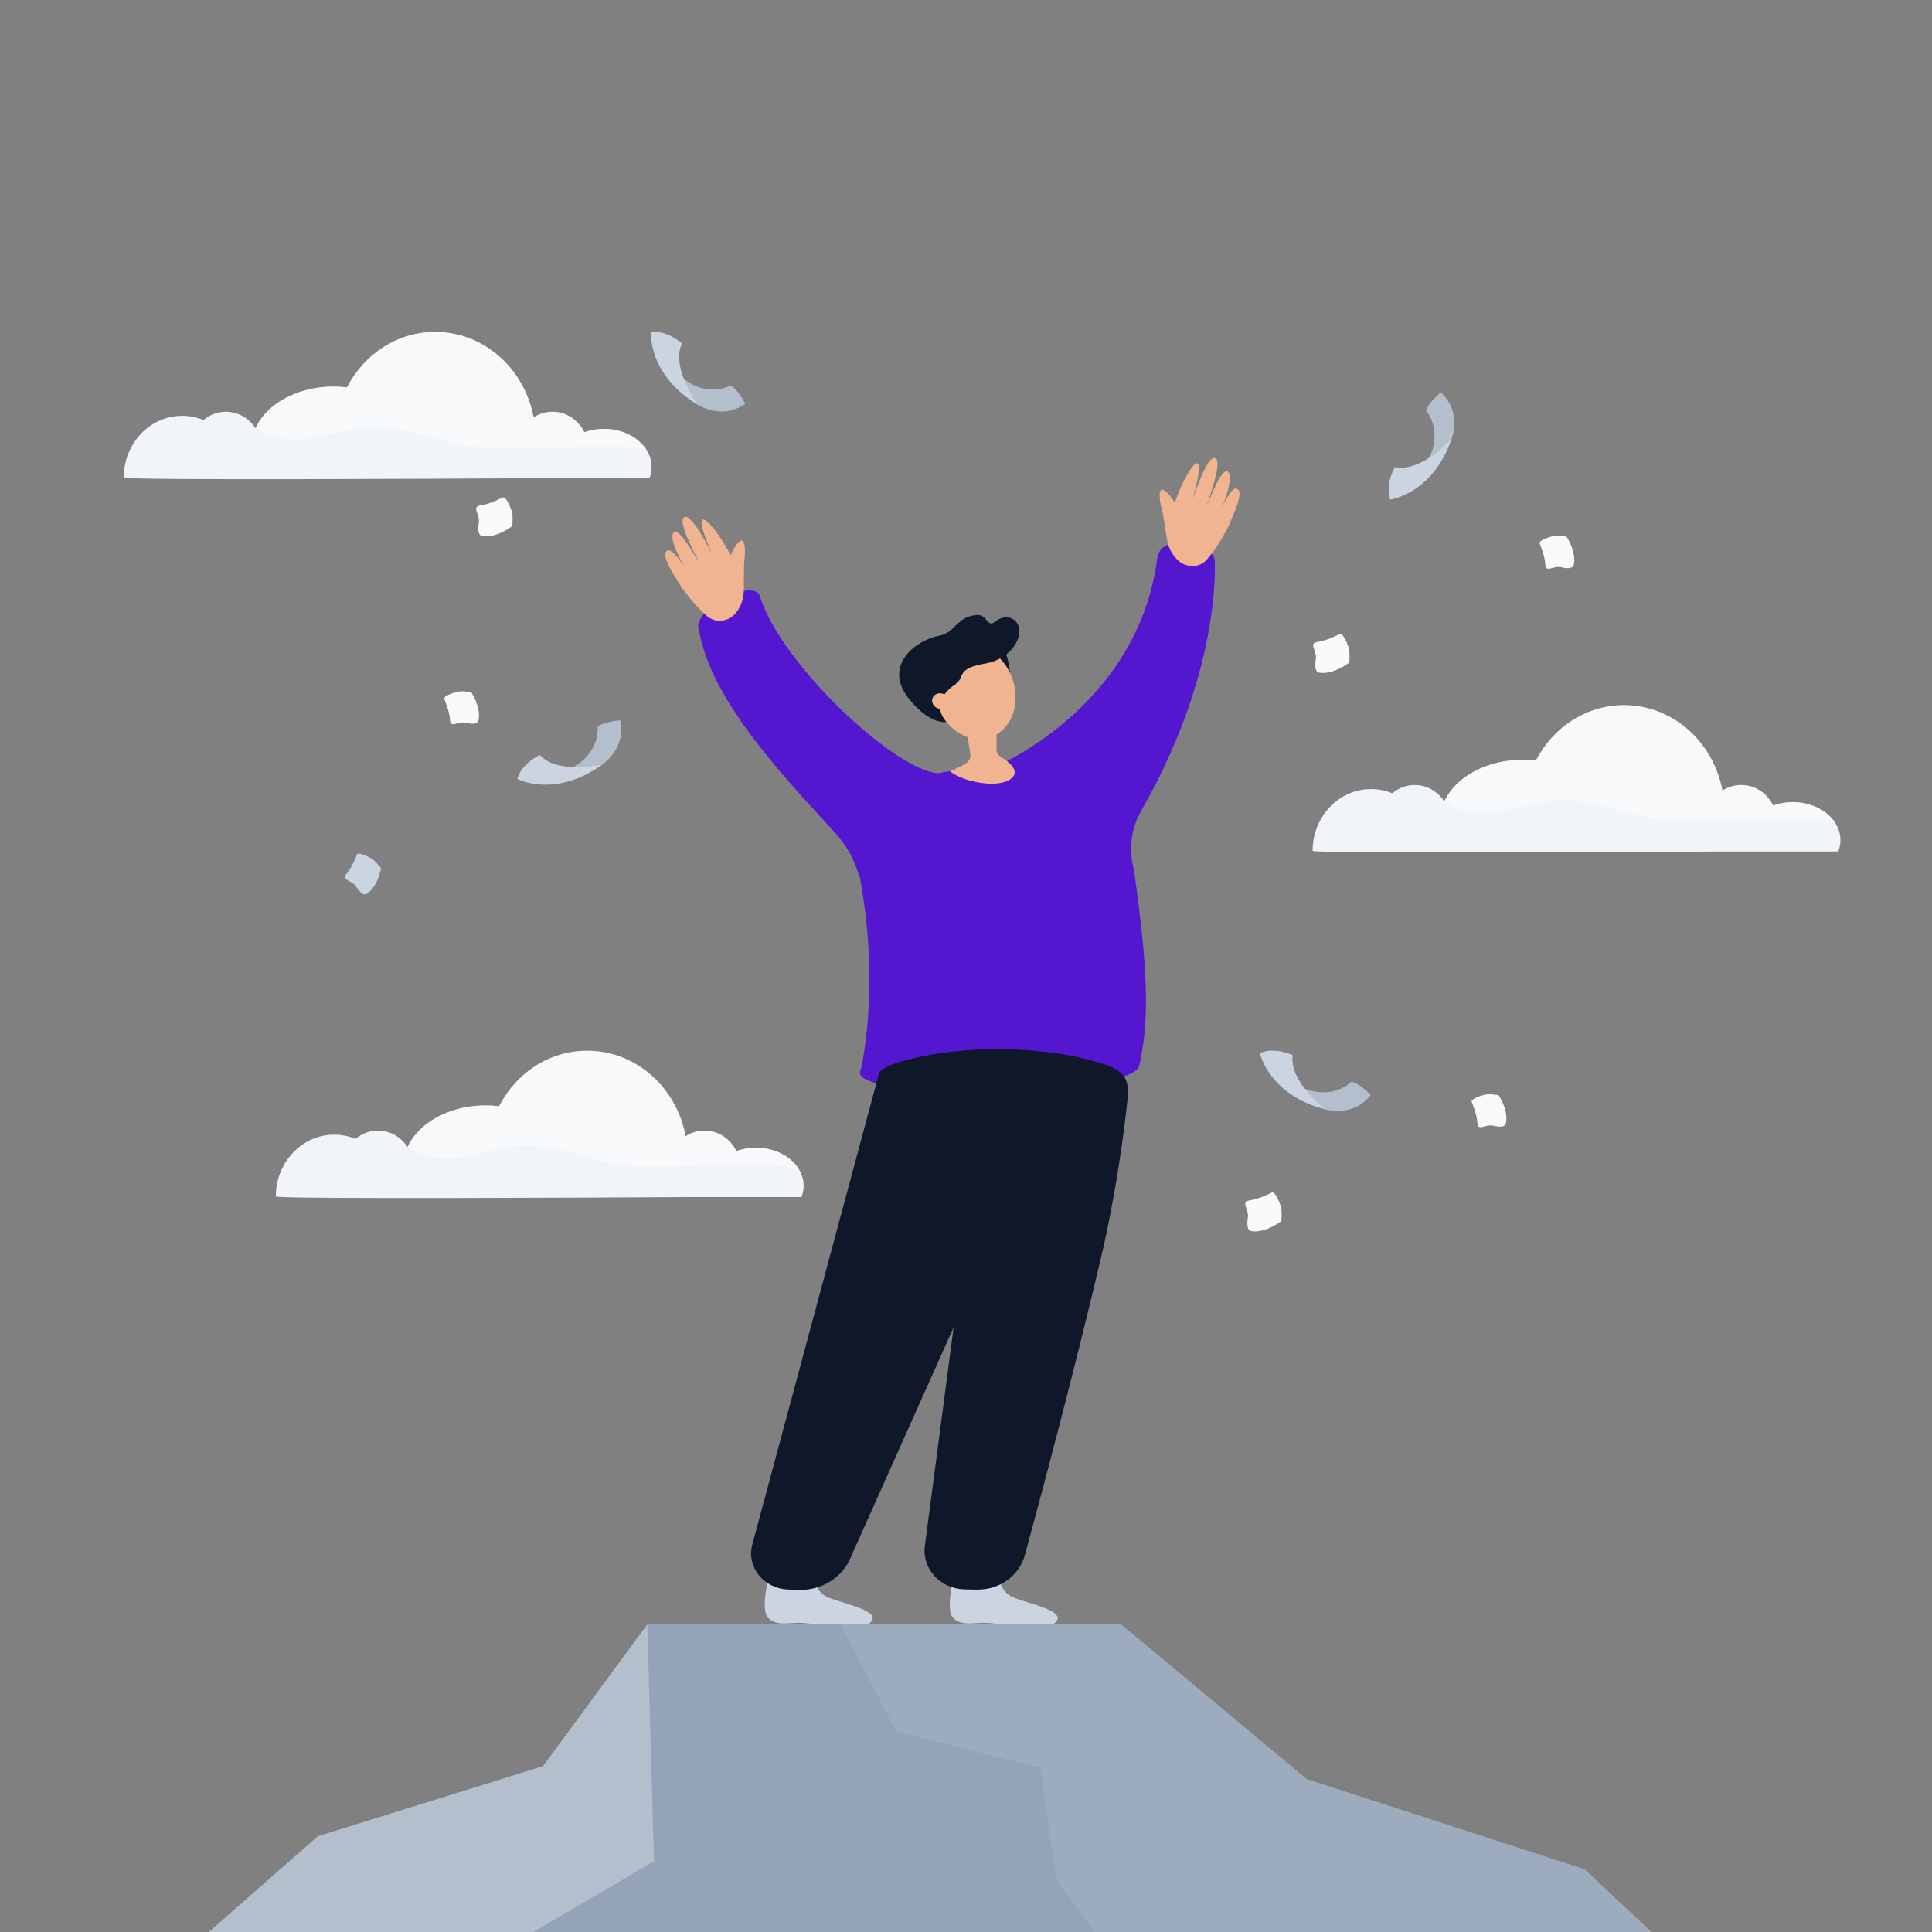 <svg width="137" height="137" viewBox="0 0 137 137" fill="none" xmlns="http://www.w3.org/2000/svg">
<rect x="0" y="0" width="137" height="137" fill="#808080" stroke="none"/>
<g clip-path="url(#clip0_5082_23928)">
<path d="M49.482 28.703C49.482 28.703 51.163 29.829 52.855 28.632C52.855 28.632 52.236 27.462 51.779 27.347C51.779 27.347 50.133 28.301 48.267 26.69C48.267 26.69 48.91 28.252 49.482 28.703Z" fill="#B4BFCD"/>
<path d="M46.164 23.552C46.164 23.552 45.912 26.556 49.482 28.702C49.482 28.702 47.556 26.095 48.353 24.357C48.353 24.358 47.332 23.404 46.164 23.552Z" fill="#CBD5E1"/>
<path d="M42.721 54.207C42.721 54.207 44.417 53.103 43.982 51.077C43.982 51.077 42.663 51.188 42.377 51.562C42.377 51.562 42.608 53.45 40.394 54.535C40.394 54.535 42.083 54.555 42.721 54.207Z" fill="#B4BFCD"/>
<path d="M36.681 55.235C36.681 55.235 39.345 56.647 42.721 54.207C42.721 54.207 39.567 54.954 38.282 53.539C38.282 53.539 37.005 54.103 36.681 55.235Z" fill="#CBD5E1"/>
<path d="M102.938 31.115C102.938 31.115 103.693 29.237 102.173 27.828C102.173 27.828 101.156 28.676 101.138 29.146C101.138 29.146 102.411 30.559 101.219 32.718C101.219 32.718 102.615 31.766 102.938 31.115Z" fill="#B4BFCD"/>
<path d="M98.582 35.422C98.582 35.422 101.574 35.05 102.939 31.114C102.939 31.114 100.784 33.535 98.92 33.115C98.919 33.115 98.196 34.31 98.582 35.422Z" fill="#CBD5E1"/>
<path d="M93.987 78.671C93.987 78.671 95.919 79.272 97.201 77.644C97.201 77.644 96.274 76.698 95.804 76.718C95.804 76.718 94.498 78.1 92.25 77.087C92.25 77.087 93.311 78.402 93.987 78.671Z" fill="#B4BFCD"/>
<path d="M89.341 74.677C89.341 74.677 89.954 77.629 93.988 78.672C93.988 78.672 91.4 76.719 91.669 74.828C91.669 74.827 90.419 74.203 89.341 74.677Z" fill="#CBD5E1"/>
<path d="M34.299 38.026C34.299 38.026 35.115 38.184 36.327 37.304C36.327 37.304 36.404 36.539 36.263 36.171C36.121 35.803 35.865 35.19 35.656 35.278C35.446 35.366 34.758 35.741 34.081 35.835C33.405 35.929 34.042 36.443 33.956 37.036C33.87 37.63 33.909 38.03 34.299 38.026Z" fill="#F9FAFB"/>
<path d="M93.65 47.709C93.65 47.709 94.466 47.867 95.678 46.987C95.678 46.987 95.754 46.223 95.613 45.854C95.472 45.486 95.215 44.873 95.007 44.962C94.797 45.05 94.109 45.424 93.432 45.518C92.756 45.612 93.393 46.127 93.306 46.72C93.22 47.313 93.26 47.714 93.65 47.709Z" fill="#F9FAFB"/>
<path d="M26.082 63.322C26.082 63.322 26.738 62.925 27.024 61.574C27.024 61.574 26.604 61.003 26.28 60.838C25.955 60.673 25.401 60.412 25.312 60.602C25.223 60.792 24.983 61.474 24.578 61.957C24.173 62.44 24.927 62.398 25.235 62.858C25.543 63.316 25.817 63.567 26.082 63.322Z" fill="#CBD5E1"/>
<path d="M33.941 51.001C33.941 51.001 34.142 50.261 33.417 49.084C33.417 49.084 32.72 48.961 32.371 49.065C32.022 49.169 31.441 49.362 31.508 49.562C31.574 49.76 31.871 50.42 31.91 51.049C31.949 51.678 32.467 51.127 33.007 51.248C33.547 51.368 33.918 51.361 33.941 51.001Z" fill="#F9FAFB"/>
<path d="M111.61 39.974C111.61 39.974 111.812 39.234 111.087 38.057C111.087 38.057 110.389 37.934 110.04 38.038C109.692 38.142 109.111 38.336 109.177 38.535C109.244 38.733 109.541 39.393 109.58 40.022C109.619 40.651 110.136 40.1 110.676 40.221C111.215 40.341 111.587 40.334 111.61 39.974Z" fill="#F9FAFB"/>
<path d="M88.833 87.311C88.833 87.311 89.649 87.469 90.862 86.589C90.862 86.589 90.938 85.824 90.797 85.456C90.656 85.088 90.399 84.475 90.19 84.563C89.981 84.651 89.293 85.026 88.615 85.12C87.939 85.214 88.576 85.728 88.49 86.321C88.404 86.915 88.443 87.316 88.833 87.311Z" fill="#F9FAFB"/>
<path d="M106.794 79.576C106.794 79.576 106.996 78.836 106.271 77.659C106.271 77.659 105.573 77.535 105.224 77.639C104.875 77.743 104.294 77.937 104.361 78.136C104.427 78.335 104.724 78.995 104.763 79.624C104.803 80.253 105.32 79.702 105.86 79.823C106.399 79.943 106.77 79.935 106.794 79.576Z" fill="#F9FAFB"/>
<path d="M60.904 58.997C60.904 58.997 61.587 55.089 68.725 54.521C74.222 54.083 79.796 57.234 80.458 62.025C81.373 68.65 81.536 72.192 80.798 75.53C80.798 75.53 65.671 72.865 60.988 76.079C60.988 76.079 62.597 69.932 60.792 61.259C60.609 60.38 60.696 59.695 60.904 58.997Z" fill="#5417CF"/>
<path d="M53.854 42.197C55.367 47.145 63.574 54.708 66.536 54.829C67.173 54.856 61.059 62.523 60.956 62.197C60.442 60.565 59.948 59.852 58.857 58.662C55.284 54.768 50.404 49.545 49.58 44.742L53.854 42.197Z" fill="#5417CF"/>
<path d="M70.141 54.575C70.141 54.575 80.662 50.428 82.066 39.559C82.151 38.897 82.784 38.45 83.437 38.59L85.495 39.034C85.87 39.116 86.14 39.442 86.149 39.826C86.195 41.871 85.918 48.492 81.217 56.97C80.735 57.84 79.773 59.186 80.443 62.013L70.141 54.575Z" fill="#5417CF"/>
<path d="M60.972 76.069C60.981 77.022 65.414 77.511 70.905 77.428C76.395 77.345 80.791 76.472 80.782 75.52C80.773 74.568 76.221 72.951 70.73 73.034C65.24 73.118 60.963 75.117 60.972 76.069Z" fill="#5417CF"/>
<path d="M68.821 53.566L68.583 52.045L69.042 51.183L69.333 48.023L70.665 51.476V52.769V53.258C70.761 53.635 71.01 53.665 71.362 53.937C71.505 54.047 72.409 54.704 71.655 55.247C70.717 55.923 68.304 55.45 67.377 54.698C68.342 54.216 68.766 54.163 68.821 53.566Z" fill="#F1B491"/>
<path d="M71.255 46.176C71.255 46.176 71.611 46.888 71.614 47.874C71.617 48.861 70.165 46.742 70.165 46.742L71.255 46.176Z" fill="#0F172A"/>
<path d="M71.787 48.122C71.16 46.347 69.459 45.327 67.986 45.847C66.513 46.366 65.827 48.227 66.454 50.002C67.08 51.778 68.781 52.797 70.254 52.278C71.726 51.758 72.412 49.897 71.787 48.122Z" fill="#F1B491"/>
<path d="M66.182 49.062L67.491 48.64C67.779 48.548 68.015 48.333 68.122 48.049C68.305 47.561 68.589 47.271 69.848 47.054C71.442 46.779 72.287 45.615 72.283 44.751C72.279 43.87 71.348 43.469 70.639 44.039C69.929 44.61 70.062 43.551 69.276 43.607C67.807 43.713 67.772 44.871 66.597 45.081C65.054 45.359 62.555 47.104 64.428 49.526L66.182 49.062Z" fill="#0F172A"/>
<path d="M64.427 49.526C64.427 49.526 65.774 51.326 67.116 51.196C67.116 51.196 65.734 49.9 67.773 48.499C67.773 48.498 65.653 48.61 64.427 49.526Z" fill="#0F172A"/>
<path d="M66.509 50.236C66.827 50.355 67.172 50.221 67.279 49.936C67.385 49.653 67.214 49.325 66.895 49.206C66.577 49.087 66.233 49.221 66.126 49.505C66.019 49.789 66.19 50.116 66.509 50.236Z" fill="#F1B491"/>
<path d="M52.344 44.623C50.914 45.726 49.892 45.326 49.58 44.742C49.268 44.159 49.999 43.159 51.213 42.509C52.428 41.859 53.542 41.613 53.853 42.197C54.166 42.78 53.435 43.781 52.344 44.623Z" fill="#5417CF"/>
<path d="M70.764 111.304C70.764 111.304 70.726 112.774 71.783 113.246C72.839 113.717 75.945 114.258 74.727 115.139C74.029 115.645 70.888 115.126 69.996 115.079C69.105 115.031 68.248 115.345 67.615 114.76C66.918 114.116 67.808 111.146 67.808 111.146C67.808 111.146 68.558 111.556 69.251 111.576C70.249 111.605 70.764 111.304 70.764 111.304Z" fill="#CBD5E1"/>
<path d="M76.214 74.911C79.552 75.684 80.154 76.049 79.944 78.046C79.729 80.091 79.157 84.599 78.042 89.319C76.051 97.747 73.778 106.225 72.668 110.289C72.272 111.742 70.871 112.746 69.276 112.72L68.419 112.706C66.694 112.678 65.369 111.242 65.582 109.63L69.226 81.932L69.49 76.07L76.214 74.911Z" fill="#0F172A"/>
<path d="M57.644 111.304C57.644 111.304 57.606 112.774 58.663 113.246C59.719 113.717 62.825 114.258 61.607 115.139C60.908 115.645 57.768 115.126 56.876 115.079C55.984 115.031 55.128 115.345 54.495 114.76C53.798 114.116 54.688 111.146 54.688 111.146C54.688 111.146 55.438 111.556 56.13 111.576C57.129 111.605 57.644 111.304 57.644 111.304Z" fill="#CBD5E1"/>
<path d="M76.214 74.911L60.339 110.403C59.757 111.862 58.25 112.804 56.593 112.741L55.871 112.714C54.166 112.65 52.941 111.129 53.336 109.568L62.345 76.069C62.56 75.317 68.994 73.526 76.214 74.911Z" fill="#0F172A"/>
<path d="M52.703 42.313C52.802 41.66 52.706 40.322 52.793 39.666C52.83 39.381 52.891 38.415 52.614 38.337C52.374 38.268 51.965 39.008 51.812 39.385C50.766 37.276 48.608 34.956 50.496 39.278C50.494 39.279 50.492 39.28 50.49 39.281C50.299 38.924 48.989 36.246 48.473 36.707C48.096 37.045 49.241 39.215 49.549 39.807C49.544 39.809 49.539 39.813 49.534 39.817C49.169 39.242 48.165 37.444 47.787 37.749C47.291 38.151 48.662 40.426 48.662 40.426C48.662 40.426 47.573 38.509 47.212 39.156C47.008 39.52 47.69 40.633 48.125 41.319C48.217 41.464 48.297 41.589 48.356 41.685C48.405 41.764 48.457 41.829 48.511 41.884C49.308 42.985 50.004 43.563 50.004 43.563C50.004 43.563 50.701 44.384 51.738 43.835C52.4 43.483 52.66 42.597 52.703 42.313Z" fill="#F1B491"/>
<path d="M82.856 38.679C82.663 38.047 82.56 36.711 82.378 36.074C82.3 35.798 82.098 34.851 82.36 34.733C82.587 34.63 83.101 35.302 83.308 35.652C84.032 33.413 85.825 30.801 84.594 35.353C84.596 35.354 84.598 35.355 84.6 35.355C84.736 34.974 85.639 32.132 86.216 32.513C86.639 32.792 85.826 35.106 85.607 35.737C85.613 35.739 85.618 35.742 85.624 35.745C85.901 35.123 86.63 33.196 87.048 33.442C87.597 33.767 86.576 36.219 86.576 36.219C86.576 36.219 87.372 34.163 87.824 34.75C88.079 35.08 87.567 36.281 87.238 37.024C87.169 37.18 87.108 37.316 87.064 37.419C87.027 37.505 86.985 37.577 86.94 37.639C86.313 38.846 85.71 39.519 85.71 39.519C85.71 39.519 85.141 40.433 84.034 40.043C83.328 39.792 82.941 38.954 82.856 38.679Z" fill="#F1B491"/>
<path d="M136.856 162.513L25.074 163.092L-0.535 163.223L10.823 140.507L22.536 130.214L38.508 125.245L45.902 115.19H79.505L92.67 126.161L112.365 132.55L123.872 143.347L124.146 143.751L136.509 162.002L136.856 162.513Z" fill="#94A3B8"/>
<path opacity="0.1" d="M136.509 162.002L127.954 161.093L107.84 147.843L82.7 144.056L74.891 133.231L73.766 125.363L63.557 122.785L59.606 115.19H79.505L92.67 126.161L112.366 132.55L123.873 143.347L124.146 143.751L136.509 162.002Z" fill="#F1F5F9"/>
<path d="M46.377 131.989L29.812 141.69L25.074 163.092L-0.535 163.223L10.823 140.507L22.536 130.214L38.508 125.245L45.902 115.19L46.377 131.989Z" fill="#B4BFCD"/>
<path d="M130.507 59.579C130.507 59.856 130.454 60.125 130.356 60.379H121.767C121.761 60.373 121.758 60.367 121.752 60.361C121.752 60.367 121.749 60.373 121.746 60.379C121.746 60.379 121.516 60.379 121.099 60.384C116.847 60.408 93.079 60.541 93.079 60.331C93.079 57.913 94.932 55.955 97.216 55.955C97.751 55.955 98.262 56.061 98.729 56.255C99.163 55.884 99.718 55.666 100.318 55.666C101.187 55.666 101.958 56.126 102.419 56.831C102.425 56.819 102.431 56.804 102.437 56.792C102.88 55.852 103.743 55.058 104.86 54.539C105.755 54.12 106.81 53.879 107.944 53.879C108.272 53.879 108.594 53.899 108.908 53.938C110.11 51.596 112.459 50.003 115.16 50.003C118.614 50.003 121.498 52.61 122.139 56.067C122.526 55.813 122.984 55.666 123.475 55.666C124.458 55.666 125.312 56.253 125.735 57.117C126.16 56.963 126.63 56.878 127.127 56.878C128.462 56.878 129.615 57.497 130.164 58.394C130.383 58.751 130.507 59.155 130.507 59.579Z" fill="#F1F5F9"/>
<path opacity="0.4" d="M130.164 58.394C129.068 58.102 127.895 58.11 126.748 58.125C124.19 58.155 121.634 58.184 119.075 58.214C116.011 58.249 113.281 56.5 110.149 56.783C108.648 56.922 107.12 57.532 105.678 57.618C104.535 57.686 103.143 57.482 102.437 56.792C102.88 55.851 103.743 55.058 104.86 54.539C105.755 54.12 106.81 53.878 107.944 53.878C108.272 53.878 108.594 53.899 108.908 53.937C110.11 51.596 112.459 50.003 115.16 50.003C118.614 50.003 121.498 52.61 122.139 56.067C122.526 55.813 122.984 55.666 123.475 55.666C124.458 55.666 125.312 56.252 125.735 57.117C126.16 56.963 126.63 56.878 127.127 56.878C128.462 56.878 129.615 57.497 130.164 58.394Z" fill="white"/>
<path d="M46.205 33.112C46.205 33.39 46.152 33.658 46.054 33.912H37.465C37.459 33.906 37.456 33.9 37.45 33.894C37.45 33.9 37.447 33.906 37.444 33.912C37.444 33.912 37.214 33.912 36.797 33.918C32.545 33.941 8.777 34.074 8.777 33.864C8.777 31.446 10.63 29.488 12.914 29.488C13.449 29.488 13.96 29.594 14.427 29.789C14.861 29.417 15.417 29.199 16.017 29.199C16.885 29.199 17.656 29.659 18.117 30.364C18.123 30.352 18.129 30.337 18.135 30.326C18.578 29.385 19.441 28.591 20.558 28.072C21.453 27.654 22.508 27.412 23.643 27.412C23.971 27.412 24.293 27.432 24.606 27.471C25.808 25.129 28.157 23.537 30.858 23.537C34.312 23.537 37.196 26.144 37.837 29.6C38.224 29.346 38.682 29.199 39.173 29.199C40.157 29.199 41.011 29.786 41.433 30.65C41.859 30.497 42.328 30.411 42.825 30.411C44.16 30.411 45.313 31.03 45.862 31.927C46.081 32.284 46.205 32.688 46.205 33.112Z" fill="#F1F5F9"/>
<path opacity="0.4" d="M45.862 31.927C44.766 31.635 43.593 31.644 42.447 31.659C39.888 31.688 37.332 31.718 34.773 31.747C31.709 31.782 28.979 30.034 25.847 30.317C24.346 30.455 22.818 31.066 21.376 31.151C20.233 31.219 18.841 31.016 18.135 30.326C18.578 29.385 19.441 28.591 20.558 28.072C21.453 27.654 22.508 27.412 23.643 27.412C23.971 27.412 24.293 27.433 24.606 27.471C25.808 25.129 28.157 23.537 30.858 23.537C34.312 23.537 37.196 26.144 37.837 29.6C38.224 29.346 38.682 29.199 39.173 29.199C40.157 29.199 41.011 29.786 41.433 30.65C41.859 30.497 42.328 30.411 42.825 30.411C44.16 30.411 45.313 31.03 45.862 31.927Z" fill="white"/>
<path d="M56.988 84.086C56.988 84.363 56.935 84.631 56.837 84.885H48.248C48.242 84.879 48.239 84.873 48.233 84.867C48.233 84.873 48.23 84.879 48.227 84.885C48.227 84.885 47.996 84.885 47.58 84.891C43.328 84.914 19.56 85.047 19.56 84.838C19.56 82.419 21.413 80.461 23.697 80.461C24.232 80.461 24.743 80.567 25.209 80.762C25.644 80.39 26.199 80.172 26.799 80.172C27.668 80.172 28.439 80.632 28.9 81.337C28.906 81.325 28.912 81.31 28.918 81.299C29.361 80.358 30.224 79.564 31.341 79.046C32.236 78.627 33.291 78.385 34.425 78.385C34.753 78.385 35.075 78.406 35.389 78.444C36.591 76.102 38.94 74.51 41.641 74.51C45.095 74.51 47.979 77.117 48.62 80.573C49.007 80.32 49.465 80.172 49.956 80.172C50.939 80.172 51.793 80.759 52.216 81.623C52.641 81.47 53.111 81.384 53.608 81.384C54.943 81.384 56.096 82.004 56.645 82.9C56.864 83.257 56.988 83.661 56.988 84.086Z" fill="#F1F5F9"/>
<path opacity="0.4" d="M56.645 82.9C55.549 82.608 54.376 82.617 53.229 82.632C50.671 82.661 48.115 82.691 45.556 82.72C42.492 82.755 39.762 81.007 36.63 81.29C35.129 81.428 33.601 82.039 32.159 82.124C31.016 82.192 29.624 81.989 28.918 81.299C29.361 80.358 30.224 79.564 31.341 79.046C32.236 78.627 33.291 78.385 34.425 78.385C34.753 78.385 35.075 78.406 35.389 78.444C36.591 76.102 38.94 74.51 41.641 74.51C45.095 74.51 47.979 77.117 48.62 80.573C49.007 80.32 49.465 80.172 49.956 80.172C50.939 80.172 51.793 80.759 52.216 81.623C52.641 81.47 53.111 81.384 53.608 81.384C54.943 81.384 56.096 82.004 56.645 82.9Z" fill="white"/>
</g>
<defs>
<clipPath id="clip0_5082_23928">
<rect width="137" height="137" fill="white"/>
</clipPath>
</defs>
</svg>
